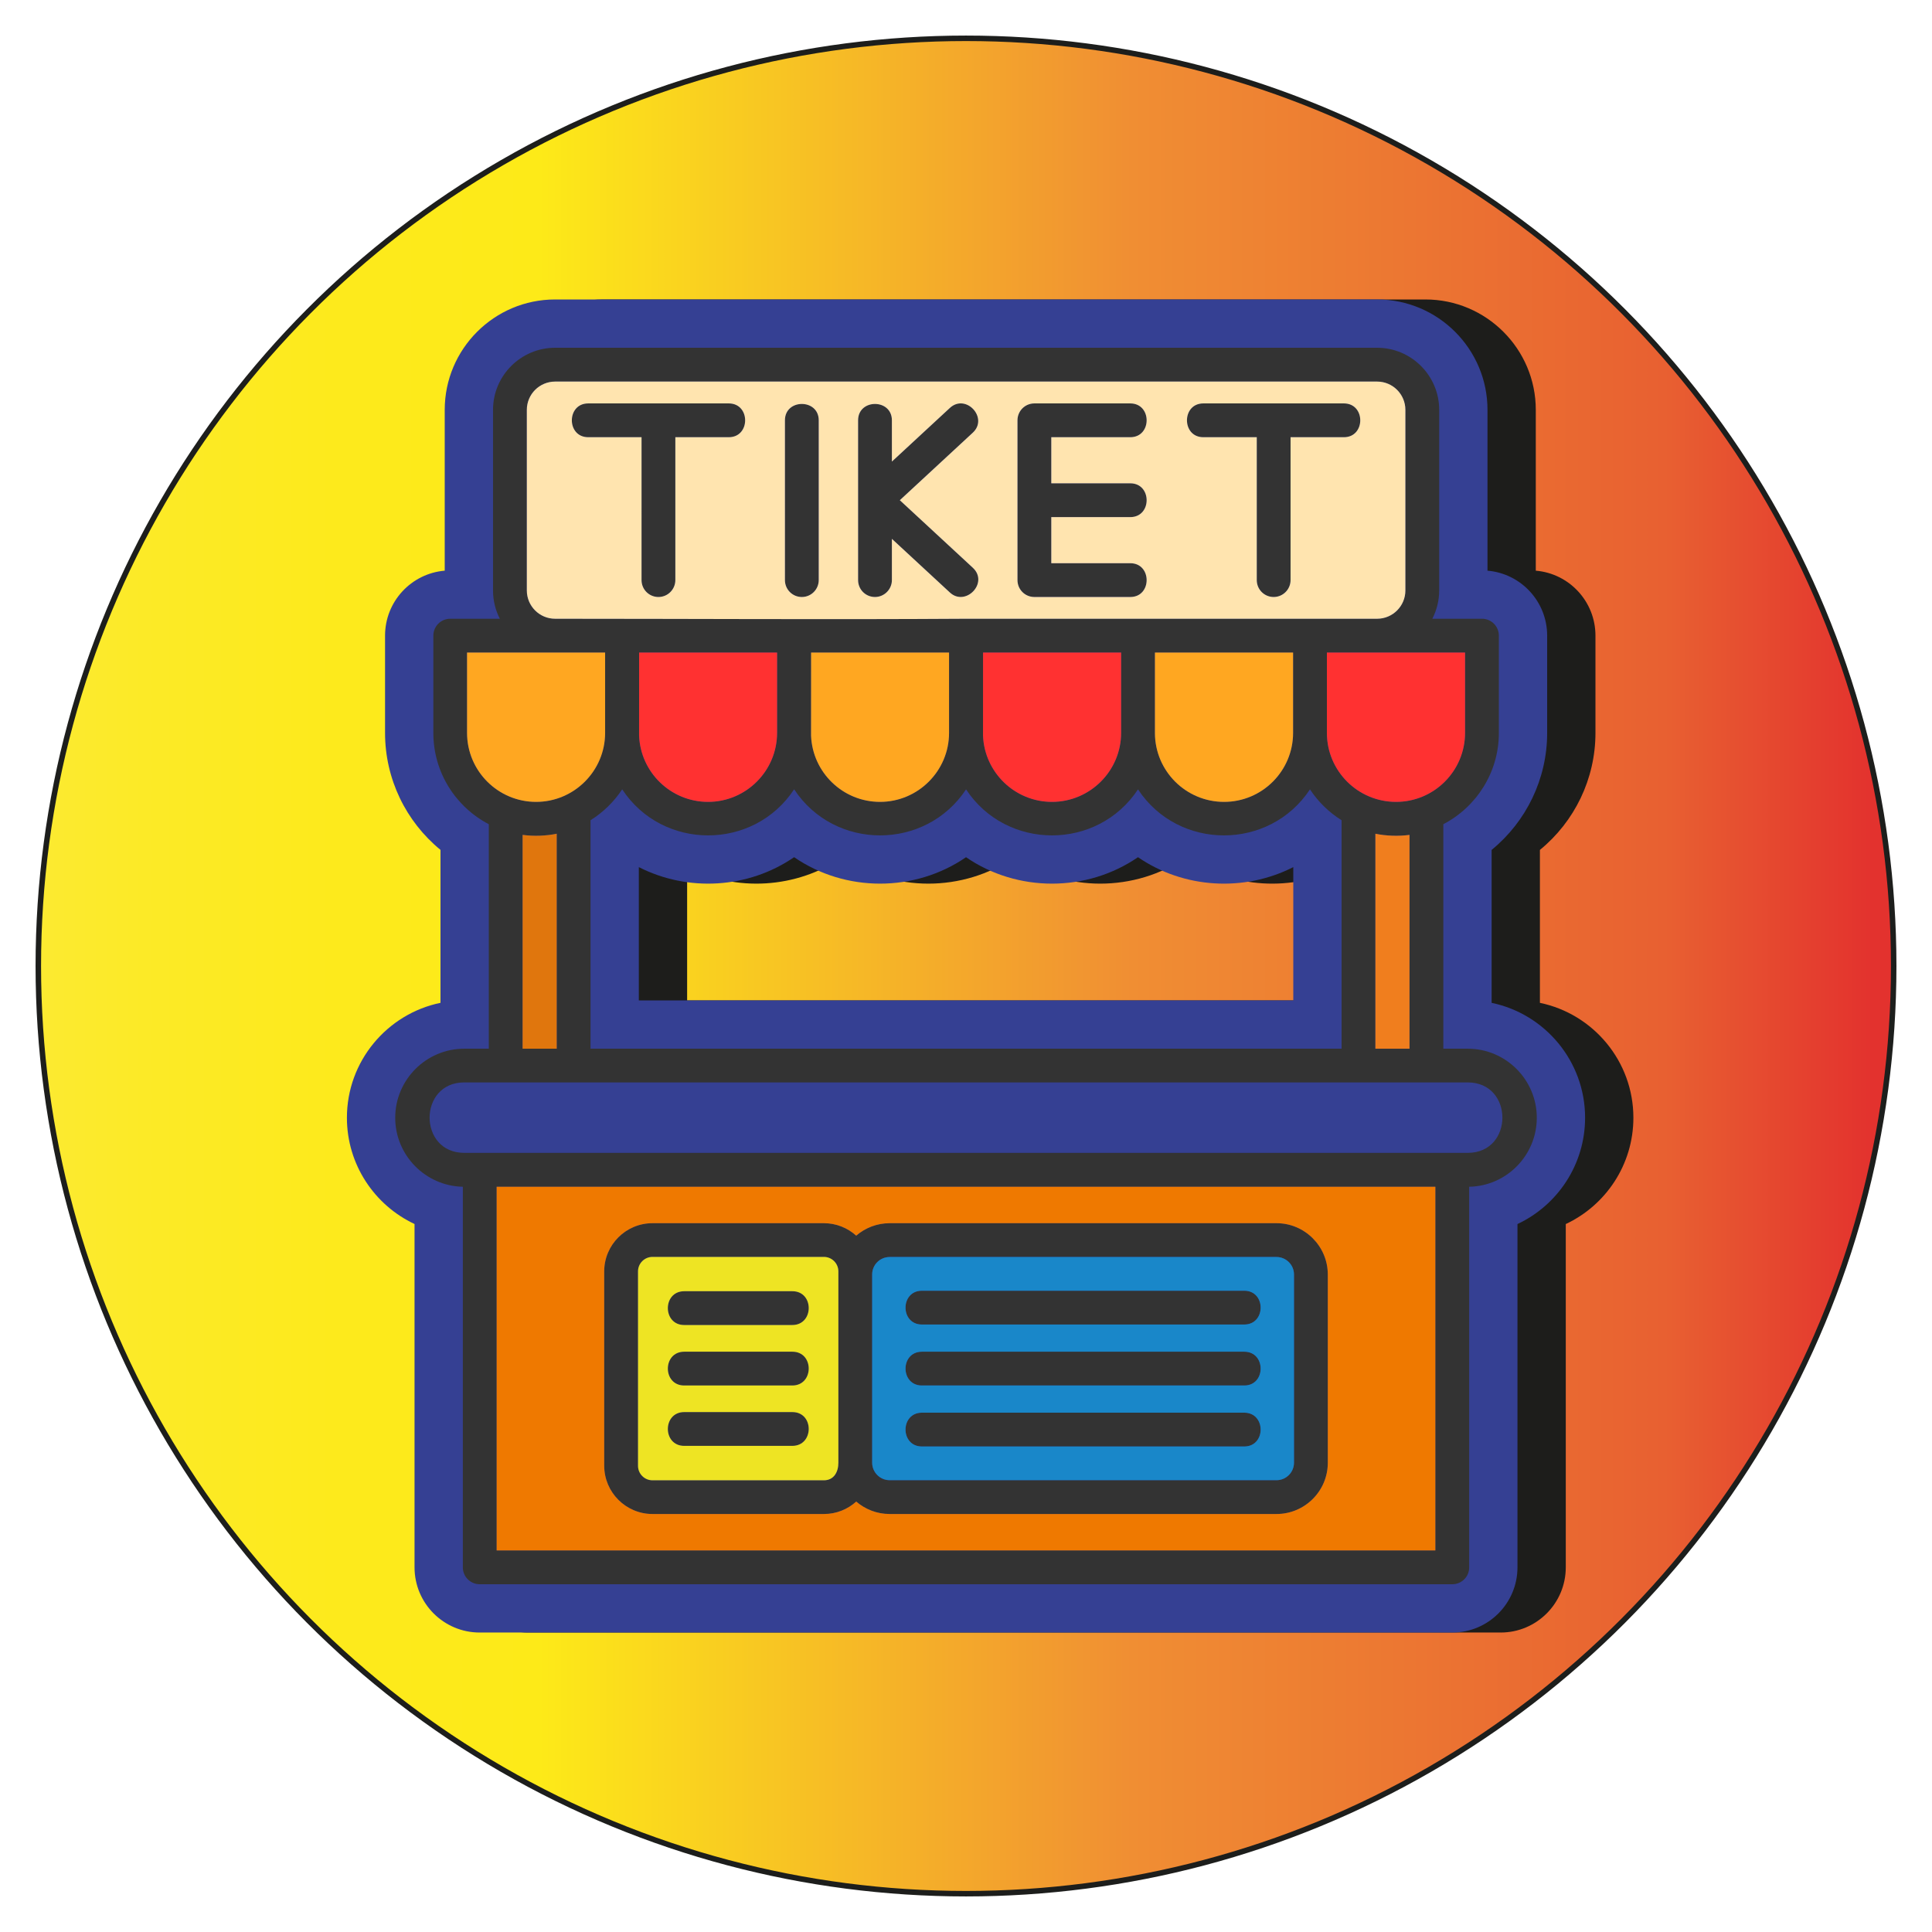 <?xml version="1.0" encoding="utf-8"?>
<!-- Generator: Adobe Illustrator 28.1.0, SVG Export Plug-In . SVG Version: 6.00 Build 0)  -->
<svg version="1.1" xmlns="http://www.w3.org/2000/svg" xmlns:xlink="http://www.w3.org/1999/xlink" x="0px" y="0px"
	 viewBox="0 0 3872.98 3872.98" style="enable-background:new 0 0 3872.98 3872.98;" xml:space="preserve">
<style type="text/css">
	.st0{fill:url(#SVGID_1_);stroke:#1D1E1C;stroke-width:11;stroke-miterlimit:10;}
	.st1{fill-rule:evenodd;clip-rule:evenodd;fill:#1D1D1B;}
	.st2{fill-rule:evenodd;clip-rule:evenodd;fill:#354093;}
	.st3{fill-rule:evenodd;clip-rule:evenodd;fill:#333333;}
	.st4{fill-rule:evenodd;clip-rule:evenodd;fill:#EF7900;}
	.st5{fill-rule:evenodd;clip-rule:evenodd;fill:#1987C9;}
	.st6{fill-rule:evenodd;clip-rule:evenodd;fill:#EEE423;}
	.st7{fill-rule:evenodd;clip-rule:evenodd;fill:#E0760D;}
	.st8{fill-rule:evenodd;clip-rule:evenodd;fill:#F07E1E;}
	.st9{fill-rule:evenodd;clip-rule:evenodd;fill:#FF3131;}
	.st10{fill-rule:evenodd;clip-rule:evenodd;fill:#FFA721;}
	.st11{fill-rule:evenodd;clip-rule:evenodd;fill:#FFE4AF;}
</style>
<g id="Master_Layer_2">
</g>
<g id="Layer_1">
	<linearGradient id="SVGID_1_" gradientUnits="userSpaceOnUse" x1="34.062" y1="1936.487" x2="3753.433" y2="1936.487">
		<stop  offset="0" style="stop-color:#FCEA33"/>
		<stop  offset="0.068" style="stop-color:#FCEA27"/>
		<stop  offset="0.171" style="stop-color:#FDEA1C"/>
		<stop  offset="0.281" style="stop-color:#FDEA18"/>
		<stop  offset="0.601" style="stop-color:#F08E33"/>
		<stop  offset="0.888" style="stop-color:#E86031"/>
		<stop  offset="1" style="stop-color:#E3322E"/>
	</linearGradient>
	<circle class="st0" cx="1936.49" cy="1936.49" r="1859.69"/>
	<path class="st1" d="M979.86,2010.32v-306.6c-69.38-56.81-111.15-142.37-111.15-234.41v-195.07c0-68.45,52.62-124.62,119.62-130.25
		V821.6c0-122.02,99.26-221.28,221.28-221.28h1647.83c122.02,0,221.28,99.26,221.28,221.28v322.41
		c67,5.62,119.61,61.79,119.61,130.25v195.06c0,92.09-41.88,177.68-111.34,234.48v306.57c106.85,22.14,187.38,116.99,187.38,230.32
		c0,93.98-55.39,175.52-135.53,213.1v688.17c0,72.1-58.43,130.7-130.53,130.7H1058.53c-72.21,0-130.71-58.51-130.71-130.7v-688.24
		c-80.12-37.6-135.55-119.08-135.55-213.02C792.27,2127.3,872.91,2032.39,979.86,2010.32L979.86,2010.32z M2817.29,970.75
		c-8.41,1.66-17.24,2.54-26.42,2.54h-10.09v170.25h36.5V970.75L2817.29,970.75z M1249.75,970.73v172.81c12.11,0,24.2,0,36.31,0
		l0.01-170.25h-10.1C1267.05,973.29,1258.27,972.42,1249.75,970.73L1249.75,970.73z M1547.5,1143.54c8.67,0,17.35,0,26.01,0V972.4
		c-5.11,0.59-10.36,0.89-15.73,0.89h-10.28V1143.54L1547.5,1143.54z M2491.14,1143.54h28.23V973.29h-10.3
		c-6.82,0-13.55-0.5-20.15-1.5c9.38,39.29-0.08,80.11-23.25,110.91c2.13,2.84,4.18,5.78,6.11,8.82
		C2482.25,1108.08,2488.56,1125.77,2491.14,1143.54L2491.14,1143.54z M2033.37,1718.42c-102.85,70.64-241.87,70.65-344.63-0.07
		c-92.08,63.29-213.17,69.96-311.29,19.92v267.21h1311.96v-267.21c-98.16,50.02-219.27,43.41-311.32-19.88
		C2275.26,1789.05,2136.18,1789.08,2033.37,1718.42L2033.37,1718.42z M1225.52,3011.25c-9.21-22.56-14.28-47.22-14.28-73.02V2548.7
		c0-25.75,5.05-50.35,14.21-72.83h-36.21v535.38H1225.52L1225.52,3011.25z M2839.16,3011.25h38.24v-535.38h-38.29
		c10.5,24.27,16.31,51.02,16.31,79.09v377.41C2855.41,2960.39,2849.62,2987.04,2839.16,3011.25L2839.16,3011.25z M1474.83,1404.96
		l-0.04,69.65c-0.01,21.17,21.84,36.06,41.44,36.06c22.79,0,41.56-18.75,41.56-41.56v-64.15H1474.83L1474.83,1404.96z
		 M1819.56,1404.96l-0.03,69.85c-0.01,21.1,21.94,35.85,41.43,35.85c22.79,0,41.55-18.75,41.55-41.56v-64.15H1819.56
		L1819.56,1404.96z M2164.29,1404.96l-0.04,69.77c0,21.13,21.91,35.93,41.43,35.93c22.77,0,41.76-18.72,41.76-41.56v-64.15H2164.29
		L2164.29,1404.96z M2508.87,1404.96v64.48c0,22.95,18.95,41.23,41.76,41.23c22.91,0,41.54-18.65,41.54-41.56v-64.15H2508.87
		L2508.87,1404.96z M1129.94,1404.96v64.15c0,22.91,18.65,41.56,41.55,41.56c22.8,0,41.56-18.75,41.56-41.56v-64.15H1129.94
		L1129.94,1404.96z M2853.6,1404.96v64.36c0,22.97,18.89,41.35,41.76,41.35c22.91,0,41.54-18.65,41.54-41.56v-64.15H2853.6z"/>
	<path class="st2" d="M883.04,2010.32v-306.6c-69.38-56.81-111.15-142.37-111.15-234.41v-195.07c0-68.45,52.62-124.62,119.62-130.25
		V821.6c0-122.02,99.26-221.28,221.28-221.28h1647.83c122.02,0,221.28,99.26,221.28,221.28v322.41
		c67,5.62,119.61,61.79,119.61,130.25v195.06c0,92.09-41.88,177.68-111.34,234.48v306.57c106.85,22.14,187.38,116.99,187.38,230.32
		c0,93.98-55.39,175.52-135.55,213.1v688.17c0,72.1-58.41,130.7-130.51,130.7H961.71c-72.21,0-130.71-58.51-130.71-130.7v-688.24
		c-80.12-37.6-135.56-119.08-135.56-213.02C695.43,2127.3,776.09,2032.39,883.04,2010.32L883.04,2010.32z M2720.47,970.75
		c-8.41,1.66-17.24,2.54-26.42,2.54h-10.11v170.25h36.52V970.75L2720.47,970.75z M1152.92,970.73v172.81c12.1,0,24.21,0,36.31,0
		V973.29h-10.09C1170.23,973.29,1161.45,972.42,1152.92,970.73L1152.92,970.73z M1450.68,1143.54c8.67,0,17.33,0,26.01,0V972.4
		c-5.12,0.59-10.36,0.89-15.74,0.89h-10.27V1143.54L1450.68,1143.54z M2394.32,1143.54h28.21V973.29h-10.28
		c-6.82,0-13.55-0.5-20.15-1.5c9.38,39.29-0.08,80.11-23.26,110.91c2.15,2.84,4.2,5.78,6.13,8.82
		C2385.43,1108.08,2391.72,1125.77,2394.32,1143.54L2394.32,1143.54z M1936.55,1718.42c-102.86,70.64-241.87,70.65-344.64-0.07
		c-92.07,63.29-213.17,69.96-311.28,19.92v267.21h1311.96v-267.21c-98.16,50.02-219.27,43.41-311.32-19.88
		C2178.44,1789.05,2039.36,1789.08,1936.55,1718.42L1936.55,1718.42z M1128.69,3011.25c-9.21-22.56-14.29-47.22-14.29-73.02V2548.7
		c0-25.75,5.06-50.35,14.22-72.83h-36.21v535.38H1128.69L1128.69,3011.25z M2742.34,3011.25h38.24v-535.38h-38.29
		c10.5,24.27,16.31,51.02,16.31,79.09v377.41C2758.59,2960.39,2752.8,2987.04,2742.34,3011.25L2742.34,3011.25z M1378.01,1404.96
		l-0.04,69.65c-0.01,21.17,21.83,36.06,41.44,36.06c22.79,0,41.55-18.75,41.55-41.56v-64.15H1378.01L1378.01,1404.96z
		 M1722.74,1404.96l-0.04,69.85c-0.01,21.1,21.95,35.85,41.43,35.85c22.8,0,41.55-18.75,41.55-41.56v-64.15H1722.74L1722.74,1404.96
		z M2067.47,1404.96l-0.04,69.77c0,21.13,21.91,35.93,41.43,35.93c22.77,0,41.76-18.72,41.76-41.56v-64.15H2067.47L2067.47,1404.96z
		 M2412.05,1404.96v64.48c0,22.95,18.95,41.23,41.76,41.23c22.89,0,41.55-18.65,41.55-41.56v-64.15H2412.05L2412.05,1404.96z
		 M1033.11,1404.96v64.15c0,22.91,18.65,41.56,41.55,41.56c22.8,0,41.56-18.75,41.56-41.56v-64.15H1033.11L1033.11,1404.96z
		 M2756.78,1404.96v64.36c0,22.97,18.89,41.35,41.76,41.35c22.91,0,41.54-18.65,41.54-41.56v-64.15H2756.78z"/>
	<path class="st3" d="M979.86,2102.3v-450.06c-66.01-34.43-111.15-103.55-111.15-182.92v-195.07c0-18.75,15.14-33.88,33.89-33.88
		h99.42c-8.75-17.02-13.69-36.29-13.69-56.68V821.6c0-68.58,55.88-124.46,124.46-124.46h1647.83c68.57,0,124.46,55.88,124.46,124.46
		v362.09c-0.06,20.39-5.02,39.66-13.79,56.68h99.52c18.75,0,33.88,15.13,33.88,33.89v195.06c0,79.39-45.25,148.51-111.34,182.93
		v450.04h49.01c76.24,0,138.37,62.13,138.37,138.39c0,75.35-60.51,136.93-135.55,138.35v762.92c0.2,18.75-15.13,33.88-33.68,33.88
		H961.71c-18.76,0-33.89-15.13-33.89-33.88v-762.92c-74.95-1.52-135.55-63.06-135.55-138.35c0-76.25,62.13-138.39,138.38-138.39
		H979.86L979.86,2102.3z M1936.6,1240.37h824.32c31.12-0.17,56.38-25.51,56.38-56.68V821.6c0-31.26-25.41-56.67-56.67-56.67H1112.79
		c-31.26,0-56.68,25.41-56.68,56.67v362.09c0,31.26,25.42,56.68,56.68,56.68C1387.21,1240.38,1662.35,1242.16,1936.6,1240.37
		L1936.6,1240.37z M1319.95,1196.79c18.76,0,33.89-15.33,33.89-33.88V876.47h107.1c43.76,0,43.75-67.77,0-67.77h-281.79
		c-43.75,0-43.75,67.77,0,67.77h106.92l-0.01,286.44C1286.06,1181.67,1301.19,1196.79,1319.95,1196.79L1319.95,1196.79z
		 M1607.4,1196.79c18.76,0,33.88-15.33,33.89-33.88V842.58c0-43.74-67.78-43.74-67.78,0v320.34
		C1573.51,1181.67,1588.64,1196.79,1607.4,1196.79L1607.4,1196.79z M1754.05,1196.79c18.56,0,33.88-15.33,33.89-33.88v-82.71
		l116.19,107.52c31.34,29.19,78.7-19.34,46-49.62l-146.27-135.35l146.27-135.36c32.03-29.67-13.96-79.28-46-49.61l-116.19,107.51
		v-82.71c0-43.74-67.78-43.74-67.78,0v320.34C1720.16,1181.67,1735.29,1196.79,1754.05,1196.79L1754.05,1196.79z M2039.68,1162.91
		c0,18.75,15.13,33.88,33.88,33.88h192.24c43.75,0,43.75-67.77,0-67.77h-158.34v-92.39h158.34c43.75,0,43.75-67.77,0-67.77
		l-158.34-0.01v-92.38h158.34c43.75,0,43.75-67.77,0-67.77h-192.24c-18.75,0-33.88,15.13-33.88,33.88V1162.91L2039.68,1162.91z
		 M2553.25,1196.79c18.75,0,33.88-15.33,33.88-33.88V876.47h106.93c43.73,0,43.73-67.77,0-67.77h-281.81
		c-43.75,0-43.75,67.77,0,67.77h107.12v286.44C2519.37,1181.67,2534.5,1196.79,2553.25,1196.79L2553.25,1196.79z M2825.57,2102.3
		v-428.63c-22.42,2.96-46.43,2.15-68.38-2.32v430.96H2825.57L2825.57,2102.3z M2689.41,2102.3v-458.03
		c-25.33-15.82-46.98-36.98-63.37-61.89c-81.1,122.99-263.69,123.1-344.73,0c-81.08,122.97-263.65,123.11-344.7,0.05
		c-81.23,123-263.66,123.01-344.63-0.16c-81.15,123.13-263.66,123.24-344.7,0.05c-16.43,24.93-38.12,46.12-63.47,61.95v458.03
		H2689.41L2689.41,2102.3z M1116.02,2102.3v-430.96c-21.95,4.46-45.97,5.29-68.38,2.32v428.63H1116.02L1116.02,2102.3z
		 M930.64,2169.87c-92.57,0-92.57,141.2,0,141.2l2011.72,0.02c92.55,0,92.55-141.2,0-141.2L930.64,2169.87L930.64,2169.87z
		 M995.59,3108.07H2877.4v-729.02H995.59V3108.07L995.59,3108.07z M1281.22,1308.14l-0.08,166.42
		c2.87,73.92,63.82,132.93,138.26,132.93c76.25,0,138.38-62.13,138.38-138.38v-160.97H1281.22L1281.22,1308.14z M1625.96,1308.14
		l-0.08,166.62c2.97,73.83,63.89,132.72,138.25,132.72c76.25,0,138.39-62.13,138.39-138.38v-160.97H1625.96L1625.96,1308.14z
		 M1970.69,1308.14l-0.08,166.55c2.94,73.86,63.86,132.8,138.25,132.8c76.25,0,138.58-62.14,138.58-138.38v-160.97H1970.69
		L1970.69,1308.14z M2315.23,1308.14v161.3c0.18,76.3,62.23,138.05,138.58,138.05c76.45,0,138.37-62.14,138.37-138.38v-160.97
		H2315.23L2315.23,1308.14z M1651.78,3035.05c24.85,0,47.53-9.46,64.68-24.94c18.02,15.52,41.47,24.94,67.04,24.94h775.4
		c56.67,0,102.87-46,102.87-102.67v-377.41c0-56.69-46.19-102.89-102.87-102.89h-775.4c-25.6,0-49.06,9.42-67.1,24.98
		c-17.19-15.5-39.95-24.98-64.83-24.98h-343.52c-53.45,0-96.82,43.38-96.82,96.62v389.53c0,53.44,43.56,96.82,96.82,96.82H1651.78
		L1651.78,3035.05z M1308.05,2519.66c-15.94,0-29.05,12.9-29.05,29.04v389.73c0,15.94,12.91,29.04,29.05,29.04h343.52
		c20.46,0,29.15-17.24,29.05-35.3V2548.7c0-15.94-12.9-29.04-29.05-29.04H1308.05L1308.05,2519.66z M1783.5,2519.86
		c-19.37,0-35.1,15.54-35.1,34.89v377.41c0,19.38,15.74,35.1,35.1,35.1h775.4c19.36,0,35.08-15.74,35.08-35.1v-377.22
		c0-19.36-15.72-35.08-35.08-35.08H1783.5L1783.5,2519.86z M1588.23,2656.21c43.85,0,44.09-67.78,0.21-67.78h-216.85
		c-43.75,0-43.75,67.78,0,67.78H1588.23L1588.23,2656.21z M1588.23,2777.44c43.85,0,44.09-67.76,0.21-67.76h-216.85
		c-43.75,0-43.75,67.76,0,67.76H1588.23L1588.23,2777.44z M1588.23,2898.47c43.85,0,44.08-67.76,0.21-67.76l-216.85-0.02
		c-43.75,0-43.75,67.78,0,67.78H1588.23L1588.23,2898.47z M2494.35,2655.21c43.75,0,43.75-67.78,0-67.78h-646.29
		c-43.75,0-43.75,67.78,0,67.78H2494.35L2494.35,2655.21z M2494.35,2777.44c43.75,0,43.75-67.76,0-67.76h-646.29
		c-43.75,0-43.75,67.76,0,67.76H2494.35L2494.35,2777.44z M2494.35,2899.7c43.75,0,43.75-67.78,0-67.78h-646.29
		c-43.75,0-43.75,67.78,0,67.78H2494.35L2494.35,2899.7z M936.28,1308.14v160.97c0,76.45,62.13,138.38,138.38,138.38
		c76.25,0,138.38-62.13,138.38-138.38v-160.97H936.28L936.28,1308.14z M2659.96,1308.14v161.18
		c0.12,76.35,62.19,138.17,138.58,138.17c76.45,0,138.37-62.13,138.37-138.38v-160.97H2659.96z"/>
	<path class="st4" d="M2661.77,2554.96v377.41c0,56.67-46.19,102.67-102.87,102.67h-775.4c-25.57,0-49.01-9.42-67.04-24.94
		c-17.15,15.48-39.83,24.94-64.68,24.94h-343.73c-53.26,0-96.82-43.38-96.82-96.82V2548.7c0-53.25,43.37-96.62,96.82-96.62h343.52
		c24.88,0,47.64,9.48,64.83,24.98c18.03-15.56,41.5-24.98,67.1-24.98h775.4C2615.58,2452.07,2661.77,2498.27,2661.77,2554.96
		L2661.77,2554.96z M2877.4,2379.05H995.59v729.02H2877.4V2379.05z"/>
	<path class="st5" d="M2593.99,2932.16v-377.22c0-19.36-15.72-35.08-35.08-35.08h-775.4c-19.37,0-35.1,15.54-35.1,34.89v377.41
		c0,19.38,15.74,35.1,35.1,35.1h775.4C2578.27,2967.26,2593.99,2951.52,2593.99,2932.16L2593.99,2932.16z M2494.35,2655.21h-646.29
		c-43.75,0-43.75-67.78,0-67.78h646.29C2538.1,2587.43,2538.1,2655.21,2494.35,2655.21L2494.35,2655.21z M2494.35,2709.68
		c43.75,0,43.75,67.76,0,67.76h-646.29c-43.75,0-43.75-67.76,0-67.76H2494.35L2494.35,2709.68z M1848.05,2831.91h646.29
		c43.75,0,43.75,67.78,0,67.78h-646.29C1804.3,2899.7,1804.3,2831.91,1848.05,2831.91z"/>
	<path class="st6" d="M1680.62,2932.16V2548.7c0-15.94-12.9-29.04-29.05-29.04h-343.52c-15.94,0-29.05,12.9-29.05,29.04v389.73
		c0,15.94,12.91,29.04,29.05,29.04h343.52C1672.03,2967.46,1680.73,2950.22,1680.62,2932.16L1680.62,2932.16z M1588.23,2656.21
		h-216.64c-43.75,0-43.75-67.78,0-67.78h216.85C1632.32,2588.43,1632.08,2656.21,1588.23,2656.21L1588.23,2656.21z M1588.44,2709.68
		c43.88,0,43.64,67.76-0.21,67.76h-216.64c-43.75,0-43.75-67.76,0-67.76H1588.44L1588.44,2709.68z M1371.59,2830.69l216.85,0.02
		c43.87,0,43.64,67.76-0.21,67.76h-216.64C1327.84,2898.47,1327.84,2830.69,1371.59,2830.69z"/>
	<path class="st7" d="M1116.02,2102.3v-430.96c-21.95,4.46-45.97,5.29-68.38,2.32v428.63H1116.02z"/>
	<path class="st8" d="M2757.19,1671.34v430.96h68.38v-428.63C2803.15,1676.63,2779.14,1675.81,2757.19,1671.34z"/>
	<path class="st9" d="M2659.96,1469.32c0.12,76.35,62.19,138.17,138.58,138.17c76.45,0,138.37-62.13,138.37-138.38v-160.97h-276.95
		V1469.32z"/>
	<path class="st10" d="M2453.81,1607.49c76.45,0,138.37-62.14,138.37-138.38v-160.97h-276.95v161.3
		C2315.4,1545.74,2377.46,1607.49,2453.81,1607.49z"/>
	<path class="st9" d="M2108.86,1607.49c76.25,0,138.58-62.14,138.58-138.38v-160.97h-276.75l-0.08,166.55
		C1973.55,1548.55,2034.47,1607.49,2108.86,1607.49z"/>
	<path class="st10" d="M1764.13,1607.49c76.25,0,138.39-62.13,138.39-138.38v-160.97h-276.55l-0.08,166.62
		C1628.85,1548.6,1689.77,1607.49,1764.13,1607.49z"/>
	<path class="st9" d="M1419.4,1607.49c76.25,0,138.38-62.13,138.38-138.38v-160.97h-276.55l-0.08,166.42
		C1284.01,1548.48,1344.97,1607.49,1419.4,1607.49z"/>
	<path class="st10" d="M1074.66,1607.49c76.25,0,138.38-62.13,138.38-138.38v-160.97H936.28v160.97
		C936.28,1545.57,998.42,1607.49,1074.66,1607.49z"/>
	<path class="st11" d="M1112.79,1240.37c274.42,0.01,549.56,1.79,823.81,0h824.32c31.12-0.17,56.38-25.51,56.38-56.68V821.6
		c0-31.26-25.41-56.67-56.67-56.67H1112.79c-31.26,0-56.68,25.41-56.68,56.67v362.09
		C1056.1,1214.95,1081.53,1240.37,1112.79,1240.37L1112.79,1240.37z M1319.95,1196.79c-18.76,0-33.89-15.13-33.89-33.88l0.01-286.44
		h-106.92c-43.75,0-43.75-67.77,0-67.77h281.79c43.75,0,43.76,67.77,0,67.77h-107.1v286.44
		C1353.84,1181.47,1338.72,1196.79,1319.95,1196.79L1319.95,1196.79z M1607.4,1196.79c-18.76,0-33.89-15.13-33.89-33.88V842.58
		c0-43.74,67.78-43.74,67.78,0v320.34C1641.28,1181.47,1626.16,1196.79,1607.4,1196.79L1607.4,1196.79z M1754.05,1196.79
		c-18.76,0-33.89-15.13-33.89-33.88V842.58c0-43.74,67.78-43.74,67.78,0v82.71l116.19-107.51c32.04-29.67,78.03,19.95,46,49.61
		l-146.27,135.36l146.27,135.35c32.7,30.28-14.66,78.82-46,49.62l-116.19-107.52v82.71
		C1787.93,1181.47,1772.61,1196.79,1754.05,1196.79L1754.05,1196.79z M2039.68,1162.91V842.58c0-18.75,15.13-33.88,33.88-33.88
		h192.24c43.75,0,43.75,67.77,0,67.77h-158.34v92.38l158.34,0.01c43.75,0,43.75,67.77,0,67.77h-158.34v92.39h158.34
		c43.75,0,43.75,67.77,0,67.77h-192.24C2054.8,1196.79,2039.68,1181.67,2039.68,1162.91L2039.68,1162.91z M2553.25,1196.79
		c-18.75,0-33.88-15.13-33.88-33.88V876.47h-107.12c-43.75,0-43.75-67.77,0-67.77h281.81c43.73,0,43.73,67.77,0,67.77h-106.93
		v286.44C2587.13,1181.47,2572,1196.79,2553.25,1196.79z"/>
</g>
</svg>

